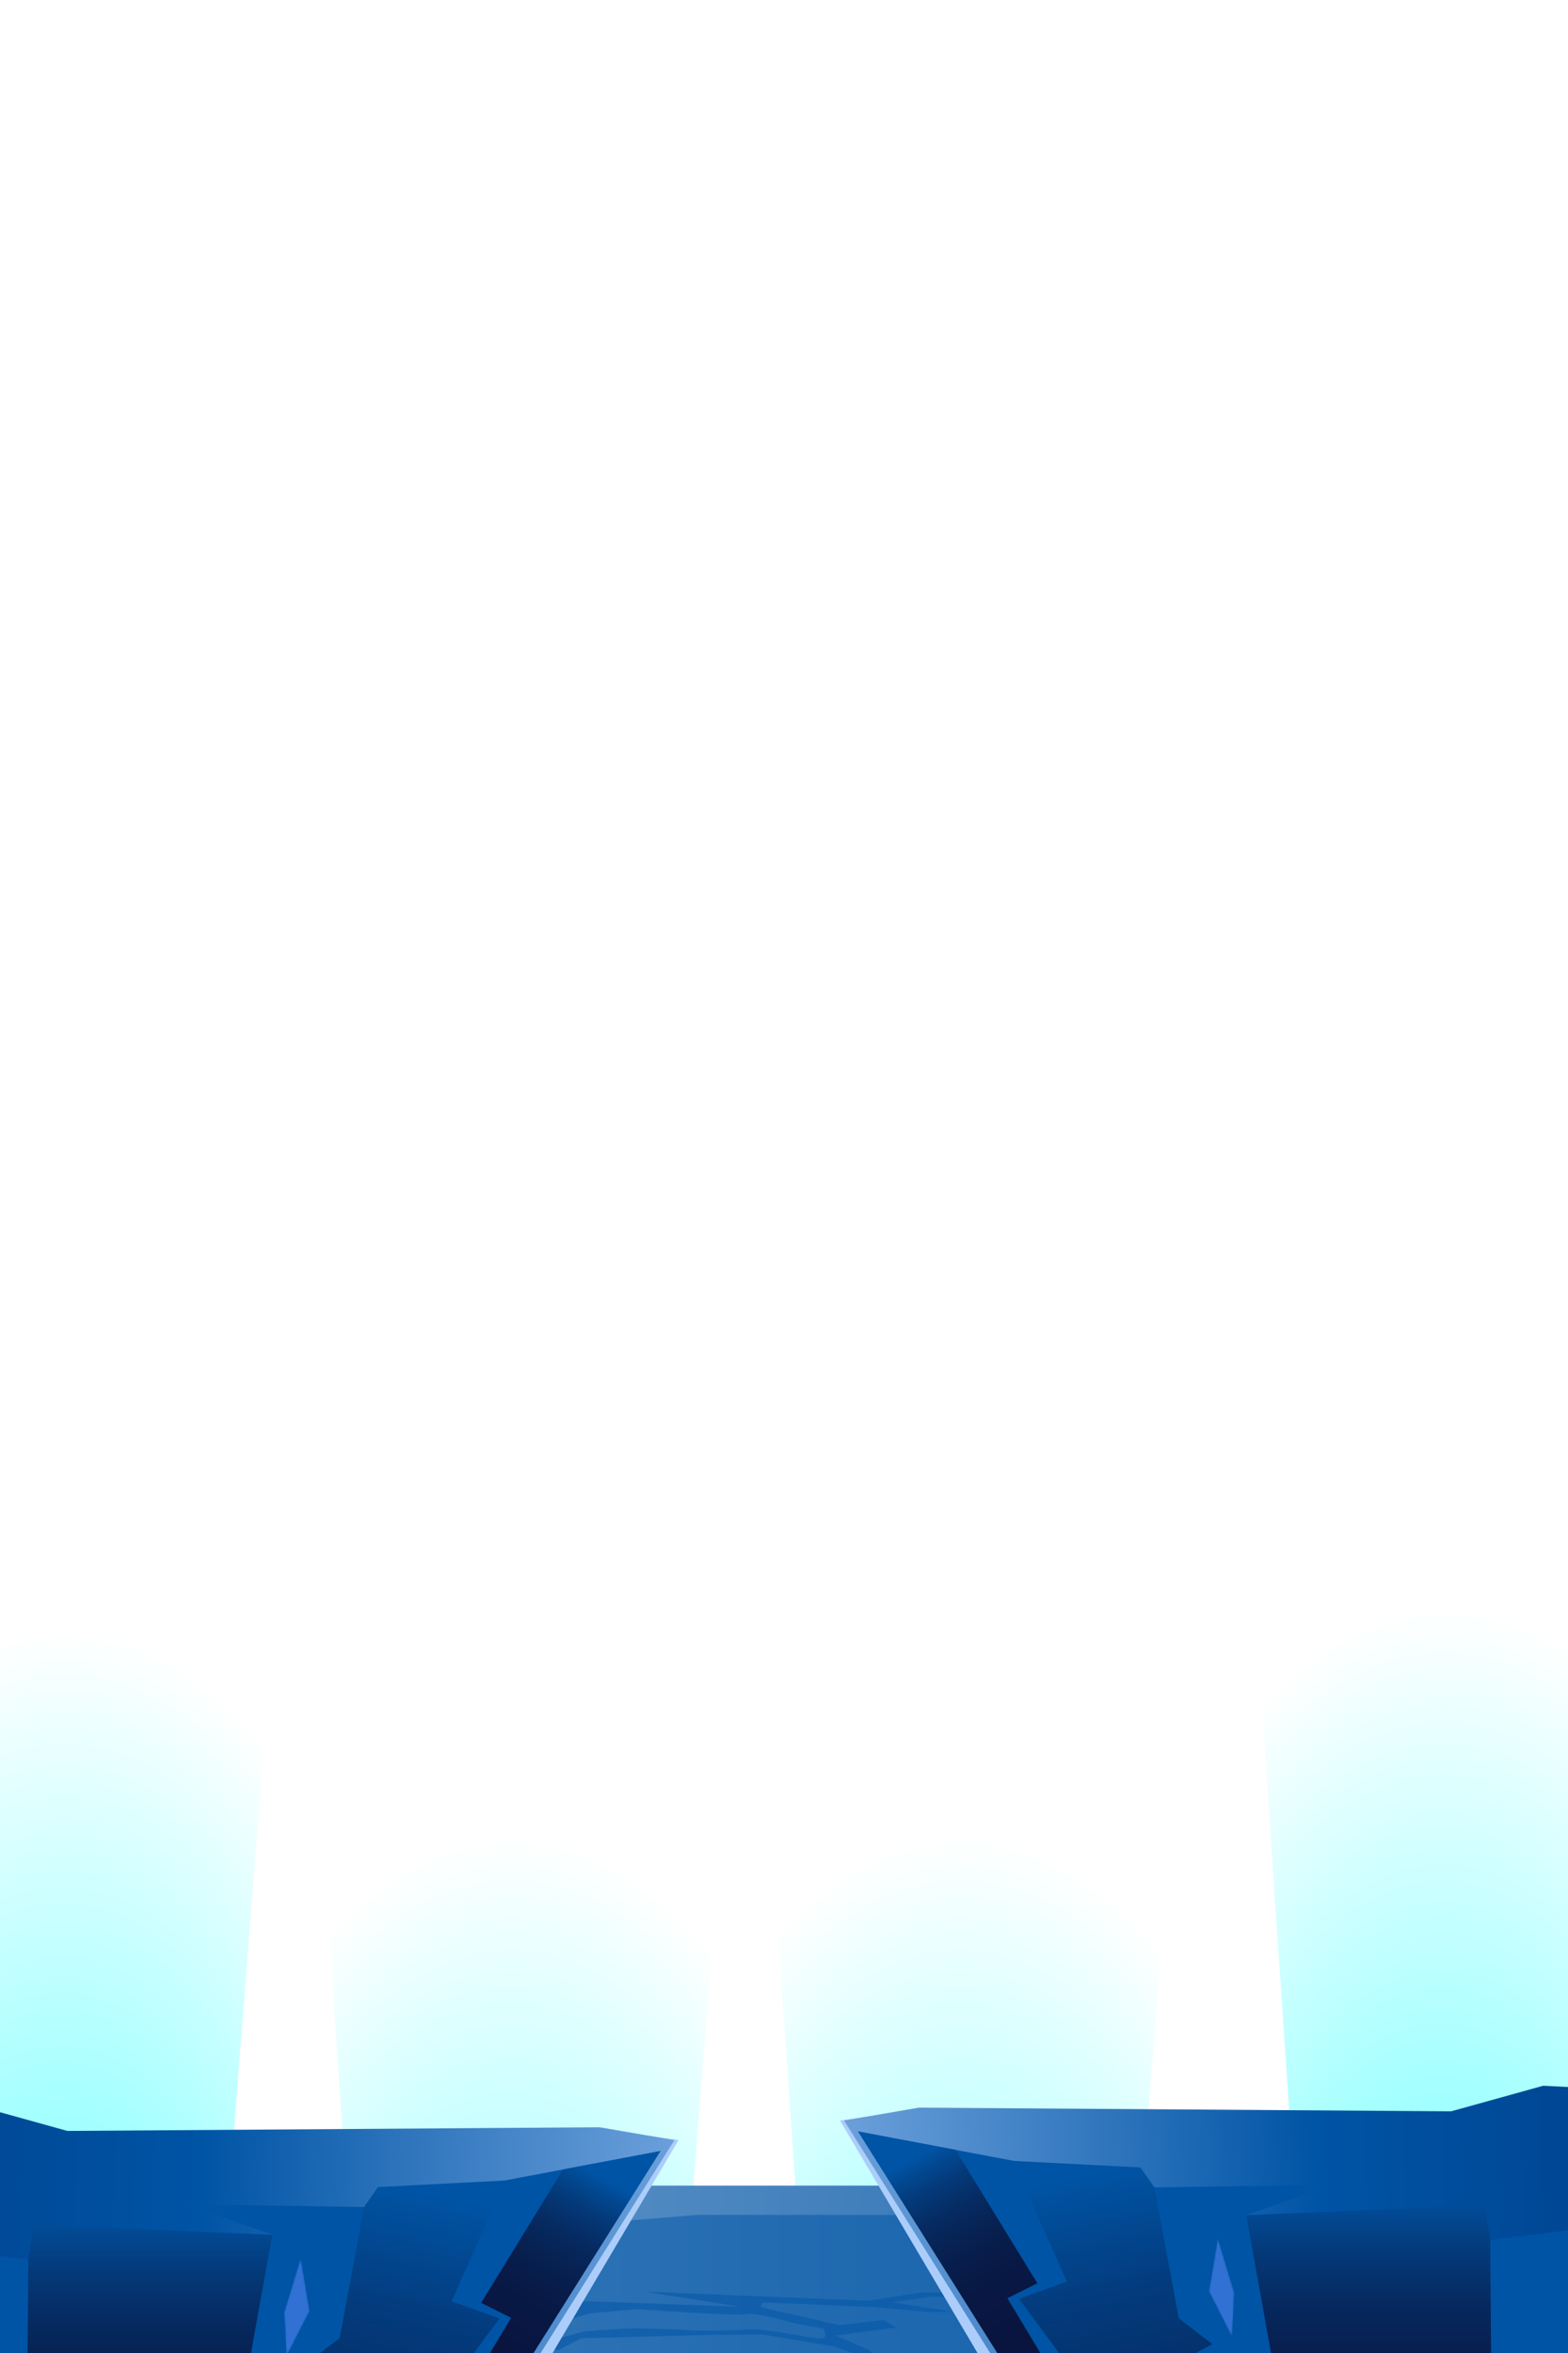 <svg width="960" height="1440" viewBox="0 0 960 1440" fill="none" xmlns="http://www.w3.org/2000/svg">
<g clip-path="url(#clip0_69_464)">
<g filter="url(#filter0_f_69_464)">
<path opacity="0.9" d="M658.559 387.379L656.591 388.051C656.514 388.083 656.455 388.142 656.438 388.232L656.05 390.256C656.033 390.346 656.065 390.422 656.125 390.48L657.705 391.833C657.765 391.891 657.856 391.908 657.933 391.876L659.901 391.204C659.978 391.172 660.037 391.114 660.054 391.024L660.442 388.999C660.459 388.909 660.427 388.833 660.367 388.775L658.787 387.422C658.723 387.387 658.632 387.369 658.559 387.379Z" fill="white"/>
<path opacity="0.9" d="M568.749 478.356L566.78 479.028C566.703 479.06 566.645 479.119 566.627 479.209L566.239 481.233C566.222 481.323 566.255 481.399 566.314 481.457L567.895 482.81C567.954 482.868 568.045 482.885 568.122 482.853L570.091 482.181C570.168 482.149 570.226 482.091 570.243 482.001L570.631 479.976C570.649 479.886 570.616 479.81 570.556 479.752L568.976 478.4C568.912 478.364 568.821 478.346 568.749 478.356Z" fill="white"/>
<path opacity="0.9" d="M936.08 480.409L934.883 480.818C934.837 480.837 934.801 480.873 934.791 480.928L934.555 482.158C934.544 482.213 934.564 482.259 934.6 482.294L935.561 483.116C935.597 483.152 935.652 483.162 935.699 483.143L936.895 482.734C936.942 482.715 936.978 482.679 936.988 482.625L937.224 481.394C937.234 481.34 937.215 481.293 937.178 481.258L936.218 480.436C936.179 480.414 936.124 480.404 936.08 480.409Z" fill="white"/>
<path opacity="0.9" d="M733.244 471.709L732.047 472.118C732.001 472.137 731.965 472.173 731.955 472.227L731.719 473.458C731.708 473.513 731.728 473.559 731.764 473.594L732.725 474.416C732.761 474.451 732.816 474.462 732.863 474.443L734.059 474.034C734.106 474.015 734.142 473.979 734.152 473.924L734.388 472.694C734.398 472.639 734.379 472.593 734.342 472.558L733.382 471.736C733.343 471.714 733.288 471.704 733.244 471.709Z" fill="white"/>
<path opacity="0.9" d="M774.619 843.677L775.349 845.625C775.383 845.701 775.443 845.757 775.534 845.772L777.569 846.101C777.659 846.115 777.734 846.08 777.791 846.019L779.096 844.4C779.153 844.338 779.167 844.247 779.133 844.171L778.404 842.223C778.37 842.147 778.309 842.09 778.219 842.076L776.184 841.747C776.093 841.733 776.018 841.767 775.962 841.829L774.656 843.448C774.623 843.513 774.608 843.604 774.619 843.677Z" fill="white"/>
<path opacity="0.9" d="M868.188 930.784L868.918 932.732C868.952 932.808 869.012 932.864 869.103 932.879L871.138 933.207C871.228 933.222 871.303 933.187 871.36 933.126L872.665 931.507C872.721 931.445 872.736 931.354 872.702 931.278L871.973 929.33C871.939 929.254 871.878 929.197 871.788 929.183L869.753 928.854C869.662 928.84 869.587 928.874 869.531 928.936L868.225 930.555C868.192 930.62 868.177 930.711 868.188 930.784Z" fill="white"/>
<path opacity="0.9" d="M859.481 563.55L859.924 564.734C859.945 564.78 859.982 564.815 860.036 564.824L861.273 565.023C861.328 565.032 861.374 565.011 861.408 564.974L862.202 563.99C862.236 563.952 862.245 563.897 862.224 563.851L861.781 562.667C861.76 562.621 861.723 562.586 861.668 562.577L860.432 562.378C860.377 562.369 860.331 562.39 860.297 562.427L859.503 563.411C859.483 563.451 859.474 563.506 859.481 563.55Z" fill="white"/>
<path opacity="0.9" d="M856.726 766.554L857.169 767.738C857.19 767.784 857.227 767.818 857.282 767.827L858.518 768.027C858.573 768.036 858.619 768.015 858.653 767.977L859.447 766.993C859.481 766.956 859.49 766.9 859.469 766.854L859.026 765.67C859.005 765.624 858.968 765.59 858.913 765.581L857.677 765.381C857.622 765.372 857.576 765.394 857.542 765.431L856.748 766.415C856.728 766.454 856.719 766.51 856.726 766.554Z" fill="white"/>
<path opacity="0.9" d="M815.546 1387.5L816.276 1389.45C816.31 1389.52 816.37 1389.58 816.461 1389.6L818.496 1389.92C818.586 1389.94 818.661 1389.9 818.718 1389.84L820.023 1388.22C820.079 1388.16 820.094 1388.07 820.06 1388L819.331 1386.05C819.296 1385.97 819.236 1385.91 819.146 1385.9L817.111 1385.57C817.02 1385.56 816.945 1385.59 816.889 1385.65L815.583 1387.27C815.549 1387.34 815.535 1387.43 815.546 1387.5Z" fill="white"/>
<path opacity="0.9" d="M900.408 1107.37L900.851 1108.56C900.872 1108.6 900.908 1108.64 900.963 1108.65L902.2 1108.85C902.255 1108.86 902.301 1108.84 902.335 1108.8L903.128 1107.81C903.163 1107.78 903.172 1107.72 903.151 1107.67L902.707 1106.49C902.687 1106.44 902.65 1106.41 902.595 1106.4L901.358 1106.2C901.303 1106.19 901.258 1106.21 901.223 1106.25L900.43 1107.24C900.409 1107.27 900.4 1107.33 900.408 1107.37Z" fill="white"/>
<path opacity="0.9" d="M897.653 1310.38L898.096 1311.56C898.117 1311.61 898.153 1311.64 898.208 1311.65L899.445 1311.85C899.5 1311.86 899.546 1311.84 899.58 1311.8L900.373 1310.82C900.408 1310.78 900.417 1310.72 900.396 1310.68L899.953 1309.49C899.932 1309.45 899.895 1309.41 899.84 1309.41L898.603 1309.21C898.548 1309.2 898.503 1309.22 898.469 1309.26L897.675 1310.24C897.655 1310.28 897.646 1310.33 897.653 1310.38Z" fill="white"/>
</g>
<path opacity="0.9" d="M658.559 387.379L656.591 388.051C656.514 388.083 656.455 388.142 656.438 388.232L656.05 390.256C656.033 390.346 656.065 390.422 656.125 390.48L657.705 391.833C657.765 391.891 657.856 391.908 657.933 391.876L659.901 391.204C659.978 391.172 660.037 391.114 660.054 391.024L660.442 388.999C660.459 388.909 660.427 388.833 660.367 388.775L658.787 387.422C658.723 387.387 658.632 387.369 658.559 387.379Z" fill="white"/>
<path opacity="0.9" d="M568.749 478.356L566.78 479.028C566.703 479.06 566.645 479.119 566.627 479.209L566.239 481.233C566.222 481.323 566.255 481.399 566.314 481.457L567.895 482.81C567.954 482.868 568.045 482.885 568.122 482.853L570.091 482.181C570.168 482.149 570.226 482.091 570.243 482.001L570.631 479.976C570.649 479.886 570.616 479.81 570.556 479.752L568.976 478.4C568.912 478.364 568.821 478.346 568.749 478.356Z" fill="white"/>
<path opacity="0.9" d="M936.08 480.409L934.883 480.818C934.837 480.837 934.801 480.873 934.791 480.928L934.555 482.158C934.544 482.213 934.564 482.259 934.6 482.294L935.561 483.116C935.597 483.152 935.652 483.162 935.699 483.143L936.895 482.734C936.942 482.715 936.978 482.679 936.988 482.625L937.224 481.394C937.234 481.34 937.215 481.293 937.178 481.258L936.218 480.436C936.179 480.414 936.124 480.404 936.08 480.409Z" fill="white"/>
<path opacity="0.9" d="M733.244 471.709L732.047 472.118C732.001 472.137 731.965 472.173 731.955 472.227L731.719 473.458C731.708 473.513 731.728 473.559 731.764 473.594L732.725 474.416C732.761 474.451 732.816 474.462 732.863 474.443L734.059 474.034C734.106 474.015 734.142 473.979 734.152 473.924L734.388 472.694C734.398 472.639 734.379 472.593 734.342 472.558L733.382 471.736C733.343 471.714 733.288 471.704 733.244 471.709Z" fill="white"/>
<path opacity="0.9" d="M774.619 843.677L775.349 845.625C775.383 845.701 775.443 845.757 775.534 845.772L777.569 846.101C777.659 846.115 777.734 846.08 777.791 846.019L779.096 844.4C779.153 844.338 779.167 844.247 779.133 844.171L778.404 842.223C778.37 842.147 778.309 842.09 778.219 842.076L776.184 841.747C776.093 841.733 776.018 841.767 775.962 841.829L774.656 843.448C774.623 843.513 774.608 843.604 774.619 843.677Z" fill="white"/>
<path opacity="0.9" d="M868.188 930.784L868.918 932.732C868.952 932.808 869.012 932.864 869.103 932.879L871.138 933.207C871.228 933.222 871.303 933.187 871.36 933.126L872.665 931.507C872.721 931.445 872.736 931.354 872.702 931.278L871.973 929.33C871.939 929.254 871.878 929.197 871.788 929.183L869.753 928.854C869.662 928.84 869.587 928.874 869.531 928.936L868.225 930.555C868.192 930.62 868.177 930.711 868.188 930.784Z" fill="white"/>
<path opacity="0.9" d="M859.481 563.55L859.924 564.734C859.945 564.78 859.982 564.815 860.036 564.824L861.273 565.023C861.328 565.032 861.374 565.011 861.408 564.974L862.202 563.99C862.236 563.952 862.245 563.897 862.224 563.851L861.781 562.667C861.76 562.621 861.723 562.586 861.668 562.577L860.432 562.378C860.377 562.369 860.331 562.39 860.297 562.427L859.503 563.411C859.483 563.451 859.474 563.506 859.481 563.55Z" fill="white"/>
<path opacity="0.9" d="M856.726 766.554L857.169 767.738C857.19 767.784 857.227 767.818 857.282 767.827L858.518 768.027C858.573 768.036 858.619 768.015 858.653 767.977L859.447 766.993C859.481 766.956 859.49 766.9 859.469 766.854L859.026 765.67C859.005 765.624 858.968 765.59 858.913 765.581L857.677 765.381C857.622 765.372 857.576 765.394 857.542 765.431L856.748 766.415C856.728 766.454 856.719 766.51 856.726 766.554Z" fill="white"/>
<path opacity="0.9" d="M815.546 1387.5L816.276 1389.45C816.31 1389.52 816.37 1389.58 816.461 1389.6L818.496 1389.92C818.586 1389.94 818.661 1389.9 818.718 1389.84L820.023 1388.22C820.079 1388.16 820.094 1388.07 820.06 1388L819.331 1386.05C819.296 1385.97 819.236 1385.91 819.146 1385.9L817.111 1385.57C817.02 1385.56 816.945 1385.59 816.889 1385.65L815.583 1387.27C815.549 1387.34 815.535 1387.43 815.546 1387.5Z" fill="white"/>
<path opacity="0.9" d="M900.408 1107.37L900.851 1108.56C900.872 1108.6 900.908 1108.64 900.963 1108.65L902.2 1108.85C902.255 1108.86 902.301 1108.84 902.335 1108.8L903.128 1107.81C903.163 1107.78 903.172 1107.72 903.151 1107.67L902.707 1106.49C902.687 1106.44 902.65 1106.41 902.595 1106.4L901.358 1106.2C901.303 1106.19 901.258 1106.21 901.223 1106.25L900.43 1107.24C900.409 1107.27 900.4 1107.33 900.408 1107.37Z" fill="white"/>
<path opacity="0.9" d="M897.653 1310.38L898.096 1311.56C898.117 1311.61 898.153 1311.64 898.208 1311.65L899.445 1311.85C899.5 1311.86 899.546 1311.84 899.58 1311.8L900.373 1310.82C900.408 1310.78 900.417 1310.72 900.396 1310.68L899.953 1309.49C899.932 1309.45 899.895 1309.41 899.84 1309.41L898.603 1309.21C898.548 1309.2 898.503 1309.22 898.469 1309.26L897.675 1310.24C897.655 1310.28 897.646 1310.33 897.653 1310.38Z" fill="white"/>
<g filter="url(#filter1_f_69_464)">
<path opacity="0.9" d="M314.808 31.379L316.777 32.051C316.853 32.083 316.912 32.142 316.929 32.231L317.317 34.256C317.335 34.346 317.302 34.422 317.242 34.48L315.662 35.833C315.602 35.891 315.511 35.908 315.434 35.876L313.466 35.204C313.389 35.172 313.331 35.114 313.313 35.024L312.925 32.999C312.908 32.909 312.941 32.833 313 32.775L314.581 31.422C314.645 31.387 314.736 31.369 314.808 31.379Z" fill="white"/>
<path opacity="0.9" d="M404.619 122.356L406.587 123.028C406.664 123.06 406.722 123.119 406.74 123.209L407.128 125.233C407.145 125.323 407.113 125.399 407.053 125.457L405.472 126.81C405.413 126.868 405.322 126.885 405.245 126.853L403.276 126.181C403.2 126.149 403.141 126.091 403.124 126.001L402.736 123.976C402.719 123.886 402.751 123.81 402.811 123.752L404.391 122.4C404.455 122.364 404.546 122.346 404.619 122.356Z" fill="white"/>
<path opacity="0.9" d="M37.288 124.409L38.484 124.818C38.531 124.837 38.566 124.873 38.577 124.928L38.812 126.158C38.823 126.213 38.803 126.259 38.767 126.294L37.806 127.116C37.77 127.152 37.715 127.162 37.668 127.143L36.472 126.734C36.425 126.715 36.39 126.679 36.379 126.625L36.143 125.394C36.133 125.34 36.153 125.293 36.189 125.258L37.149 124.436C37.188 124.414 37.243 124.404 37.288 124.409Z" fill="white"/>
<path opacity="0.9" d="M240.124 115.709L241.32 116.118C241.367 116.137 241.402 116.173 241.413 116.227L241.648 117.458C241.659 117.513 241.639 117.559 241.603 117.594L240.642 118.416C240.606 118.451 240.551 118.462 240.504 118.443L239.308 118.034C239.261 118.015 239.226 117.979 239.215 117.924L238.979 116.694C238.969 116.639 238.989 116.593 239.025 116.558L239.985 115.736C240.024 115.714 240.079 115.704 240.124 115.709Z" fill="white"/>
<path opacity="0.9" d="M198.748 487.677L198.018 489.625C197.984 489.701 197.924 489.757 197.833 489.772L195.798 490.101C195.708 490.115 195.633 490.08 195.576 490.019L194.271 488.4C194.215 488.338 194.2 488.247 194.234 488.171L194.963 486.223C194.997 486.147 195.058 486.09 195.148 486.076L197.183 485.747C197.274 485.733 197.349 485.767 197.405 485.829L198.711 487.448C198.745 487.513 198.759 487.604 198.748 487.677Z" fill="white"/>
<path opacity="0.9" d="M105.179 574.784L104.449 576.732C104.415 576.808 104.355 576.864 104.264 576.879L102.23 577.207C102.139 577.222 102.064 577.187 102.008 577.126L100.702 575.507C100.646 575.445 100.631 575.354 100.665 575.278L101.394 573.33C101.429 573.254 101.489 573.197 101.58 573.183L103.614 572.854C103.705 572.84 103.78 572.874 103.836 572.936L105.142 574.555C105.176 574.62 105.19 574.711 105.179 574.784Z" fill="white"/>
<path opacity="0.9" d="M113.886 207.55L113.443 208.734C113.422 208.78 113.386 208.815 113.331 208.824L112.094 209.023C112.039 209.032 111.993 209.011 111.959 208.974L111.166 207.99C111.131 207.952 111.122 207.897 111.143 207.851L111.586 206.667C111.607 206.621 111.644 206.586 111.699 206.577L112.936 206.378C112.991 206.369 113.036 206.39 113.071 206.427L113.864 207.411C113.884 207.451 113.893 207.506 113.886 207.55Z" fill="white"/>
<path opacity="0.9" d="M116.641 410.554L116.198 411.738C116.177 411.784 116.141 411.818 116.086 411.827L114.849 412.027C114.794 412.036 114.748 412.015 114.714 411.977L113.92 410.993C113.886 410.956 113.877 410.9 113.898 410.854L114.341 409.67C114.362 409.624 114.399 409.59 114.454 409.581L115.691 409.381C115.746 409.372 115.791 409.394 115.825 409.431L116.619 410.415C116.639 410.454 116.648 410.51 116.641 410.554Z" fill="white"/>
<path opacity="0.9" d="M157.821 1031.5L157.092 1033.45C157.057 1033.52 156.997 1033.58 156.907 1033.6L154.872 1033.92C154.781 1033.94 154.706 1033.9 154.65 1033.84L153.344 1032.22C153.288 1032.16 153.273 1032.07 153.307 1032L154.037 1030.05C154.071 1029.97 154.131 1029.91 154.222 1029.9L156.257 1029.57C156.347 1029.56 156.422 1029.59 156.479 1029.65L157.784 1031.27C157.818 1031.34 157.833 1031.43 157.821 1031.5Z" fill="white"/>
<path opacity="0.9" d="M64.252 1118.61L63.523 1120.56C63.489 1120.63 63.428 1120.69 63.338 1120.7L61.303 1121.03C61.212 1121.05 61.137 1121.01 61.081 1120.95L59.775 1119.33C59.719 1119.27 59.704 1119.18 59.738 1119.1L60.468 1117.15C60.502 1117.08 60.562 1117.02 60.653 1117.01L62.688 1116.68C62.778 1116.66 62.853 1116.7 62.91 1116.76L64.215 1118.38C64.249 1118.44 64.264 1118.54 64.252 1118.61Z" fill="white"/>
<path opacity="0.9" d="M72.96 751.374L72.516 752.558C72.496 752.604 72.459 752.639 72.404 752.648L71.167 752.848C71.112 752.856 71.067 752.835 71.032 752.798L70.239 751.814C70.205 751.777 70.196 751.721 70.216 751.675L70.66 750.491C70.68 750.445 70.717 750.41 70.772 750.402L72.009 750.202C72.064 750.193 72.11 750.214 72.144 750.251L72.937 751.235C72.958 751.275 72.967 751.331 72.96 751.374Z" fill="white"/>
<path opacity="0.9" d="M75.715 954.378L75.271 955.562C75.251 955.608 75.214 955.643 75.159 955.652L73.922 955.851C73.867 955.86 73.821 955.839 73.787 955.802L72.994 954.818C72.96 954.781 72.951 954.725 72.971 954.679L73.415 953.495C73.435 953.449 73.472 953.414 73.527 953.405L74.764 953.206C74.819 953.197 74.865 953.218 74.899 953.255L75.692 954.239C75.713 954.279 75.722 954.334 75.715 954.378Z" fill="white"/>
</g>
<path opacity="0.9" d="M314.808 31.379L316.777 32.051C316.853 32.083 316.912 32.142 316.929 32.231L317.317 34.256C317.335 34.346 317.302 34.422 317.242 34.48L315.662 35.833C315.602 35.891 315.511 35.908 315.434 35.876L313.466 35.204C313.389 35.172 313.331 35.114 313.313 35.024L312.925 32.999C312.908 32.909 312.941 32.833 313 32.775L314.581 31.422C314.645 31.387 314.736 31.369 314.808 31.379Z" fill="white"/>
<path opacity="0.9" d="M404.619 122.356L406.587 123.028C406.664 123.06 406.722 123.119 406.74 123.209L407.128 125.233C407.145 125.323 407.113 125.399 407.053 125.457L405.472 126.81C405.413 126.868 405.322 126.885 405.245 126.853L403.276 126.181C403.2 126.149 403.141 126.091 403.124 126.001L402.736 123.976C402.719 123.886 402.751 123.81 402.811 123.752L404.391 122.4C404.455 122.364 404.546 122.346 404.619 122.356Z" fill="white"/>
<path opacity="0.9" d="M37.288 124.409L38.484 124.818C38.531 124.837 38.566 124.873 38.577 124.928L38.812 126.158C38.823 126.213 38.803 126.259 38.767 126.294L37.806 127.116C37.77 127.152 37.715 127.162 37.668 127.143L36.472 126.734C36.425 126.715 36.39 126.679 36.379 126.625L36.143 125.394C36.133 125.34 36.153 125.293 36.189 125.258L37.149 124.436C37.188 124.414 37.243 124.404 37.288 124.409Z" fill="white"/>
<path opacity="0.9" d="M240.124 115.709L241.32 116.118C241.367 116.137 241.402 116.173 241.413 116.227L241.648 117.458C241.659 117.513 241.639 117.559 241.603 117.594L240.642 118.416C240.606 118.451 240.551 118.462 240.504 118.443L239.308 118.034C239.261 118.015 239.226 117.979 239.215 117.924L238.979 116.694C238.969 116.639 238.989 116.593 239.025 116.558L239.985 115.736C240.024 115.714 240.079 115.704 240.124 115.709Z" fill="white"/>
<path opacity="0.9" d="M198.748 487.677L198.018 489.625C197.984 489.701 197.924 489.757 197.833 489.772L195.798 490.101C195.708 490.115 195.633 490.08 195.576 490.019L194.271 488.4C194.215 488.338 194.2 488.247 194.234 488.171L194.963 486.223C194.997 486.147 195.058 486.09 195.148 486.076L197.183 485.747C197.274 485.733 197.349 485.767 197.405 485.829L198.711 487.448C198.745 487.513 198.759 487.604 198.748 487.677Z" fill="white"/>
<path opacity="0.9" d="M105.179 574.784L104.449 576.732C104.415 576.808 104.355 576.864 104.264 576.879L102.23 577.207C102.139 577.222 102.064 577.187 102.008 577.126L100.702 575.507C100.646 575.445 100.631 575.354 100.665 575.278L101.394 573.33C101.429 573.254 101.489 573.197 101.58 573.183L103.614 572.854C103.705 572.84 103.78 572.874 103.836 572.936L105.142 574.555C105.176 574.62 105.19 574.711 105.179 574.784Z" fill="white"/>
<path opacity="0.9" d="M113.886 207.55L113.443 208.734C113.422 208.78 113.386 208.815 113.331 208.824L112.094 209.023C112.039 209.032 111.993 209.011 111.959 208.974L111.166 207.99C111.131 207.952 111.122 207.897 111.143 207.851L111.586 206.667C111.607 206.621 111.644 206.586 111.699 206.577L112.936 206.378C112.991 206.369 113.036 206.39 113.071 206.427L113.864 207.411C113.884 207.451 113.893 207.506 113.886 207.55Z" fill="white"/>
<path opacity="0.9" d="M116.641 410.554L116.198 411.738C116.177 411.784 116.141 411.818 116.086 411.827L114.849 412.027C114.794 412.036 114.748 412.015 114.714 411.977L113.92 410.993C113.886 410.956 113.877 410.9 113.898 410.854L114.341 409.67C114.362 409.624 114.399 409.59 114.454 409.581L115.691 409.381C115.746 409.372 115.791 409.394 115.825 409.431L116.619 410.415C116.639 410.454 116.648 410.51 116.641 410.554Z" fill="white"/>
<path opacity="0.9" d="M157.821 1031.5L157.092 1033.45C157.057 1033.52 156.997 1033.58 156.907 1033.6L154.872 1033.92C154.781 1033.94 154.706 1033.9 154.65 1033.84L153.344 1032.22C153.288 1032.16 153.273 1032.07 153.307 1032L154.037 1030.05C154.071 1029.97 154.131 1029.91 154.222 1029.9L156.257 1029.57C156.347 1029.56 156.422 1029.59 156.479 1029.65L157.784 1031.27C157.818 1031.34 157.833 1031.43 157.821 1031.5Z" fill="white"/>
<path opacity="0.9" d="M64.252 1118.61L63.523 1120.56C63.489 1120.63 63.428 1120.69 63.338 1120.7L61.303 1121.03C61.212 1121.05 61.137 1121.01 61.081 1120.95L59.775 1119.33C59.719 1119.27 59.704 1119.18 59.738 1119.1L60.468 1117.15C60.502 1117.08 60.562 1117.02 60.653 1117.01L62.688 1116.68C62.778 1116.66 62.853 1116.7 62.91 1116.76L64.215 1118.38C64.249 1118.44 64.264 1118.54 64.252 1118.61Z" fill="white"/>
<path opacity="0.9" d="M72.96 751.374L72.516 752.558C72.496 752.604 72.459 752.639 72.404 752.648L71.167 752.848C71.112 752.856 71.067 752.835 71.032 752.798L70.239 751.814C70.205 751.777 70.196 751.721 70.216 751.675L70.66 750.491C70.68 750.445 70.717 750.41 70.772 750.402L72.009 750.202C72.064 750.193 72.11 750.214 72.144 750.251L72.937 751.235C72.958 751.275 72.967 751.331 72.96 751.374Z" fill="white"/>
<path opacity="0.9" d="M75.715 954.378L75.271 955.562C75.251 955.608 75.214 955.643 75.159 955.652L73.922 955.851C73.867 955.86 73.821 955.839 73.787 955.802L72.994 954.818C72.96 954.781 72.951 954.725 72.971 954.679L73.415 953.495C73.435 953.449 73.472 953.414 73.527 953.405L74.764 953.206C74.819 953.197 74.865 953.218 74.899 953.255L75.692 954.239C75.713 954.279 75.722 954.334 75.715 954.378Z" fill="white"/>
<g filter="url(#filter2_f_69_464)">
<path d="M111 990H-20L-1.025 1519L88.999 1519L111 990Z" fill="url(#paint0_radial_69_464)" fill-opacity="0.6"/>
</g>
<g filter="url(#filter3_f_69_464)">
<path d="M169 975H-78L-42.222 1504L127.518 1504L169 975Z" fill="url(#paint1_radial_69_464)" fill-opacity="0.8"/>
</g>
<g filter="url(#filter4_f_69_464)">
<path d="M956 1050H825L843.975 1579L933.999 1579L956 1050Z" fill="url(#paint2_radial_69_464)" fill-opacity="0.6"/>
</g>
<g filter="url(#filter5_f_69_464)">
<path d="M1014 962H767L802.778 1491L972.518 1491L1014 962Z" fill="url(#paint3_radial_69_464)" fill-opacity="0.8"/>
</g>
<g filter="url(#filter6_f_69_464)">
<path d="M385 1190H254L272.975 1719L362.999 1719L385 1190Z" fill="url(#paint4_radial_69_464)" fill-opacity="0.6"/>
</g>
<g filter="url(#filter7_f_69_464)">
<path d="M443 1102H196L231.778 1631L401.518 1631L443 1102Z" fill="url(#paint5_radial_69_464)" fill-opacity="0.8"/>
</g>
<g filter="url(#filter8_f_69_464)">
<path d="M660 1190H529L547.975 1719L637.999 1719L660 1190Z" fill="url(#paint6_radial_69_464)" fill-opacity="0.6"/>
</g>
<g filter="url(#filter9_f_69_464)">
<path d="M718 1102H471L506.778 1631L676.518 1631L718 1102Z" fill="url(#paint7_radial_69_464)" fill-opacity="0.8"/>
</g>
<path d="M1111.19 1307L791.971 1343.12L637.41 1337.58L281.278 1337.58L214.219 1343.12L159.201 1337.58L68.864 1337.58C68.864 1337.58 -125.368 1322.49 -127.946 1325.07C-130.524 1327.63 -189 1315.93 -189 1315.93L-184.708 1480L1117 1466.23L1111.19 1307Z" fill="url(#paint8_linear_69_464)"/>
<path opacity="0.31" d="M-21.415 1370.77L289.738 1370L322.289 1372.64L459.211 1370.83L401.745 1374.89C401.745 1374.89 533.074 1373.53 534.786 1373.38C536.499 1373.23 567.429 1374.14 569.156 1373.8C570.884 1373.45 608.725 1370.59 610.437 1371.01C612.15 1371.43 753.071 1370.51 753.071 1370.51C753.071 1370.51 846.999 1371.94 849.287 1371.67C851.576 1371.4 1005 1377.4 1005 1377.4L852.758 1373.15C852.758 1373.15 752.799 1372.15 749.192 1372.1C745.6 1372.06 601.799 1374.59 601.799 1374.59L573.93 1375.87C573.93 1375.87 542.212 1375.17 538.211 1375.44C534.195 1375.72 499.809 1377.04 499.809 1377.04L518.677 1379.94C518.677 1379.94 525.542 1380.84 528.406 1381.07C531.27 1381.29 543.288 1381.44 550.744 1381.34C558.2 1381.23 558.2 1380.18 569.081 1380.54C579.962 1380.9 601.739 1380.69 617.196 1381.13C632.654 1381.55 579.386 1381.2 577.082 1381.8C574.779 1382.4 551.865 1383.44 551.865 1383.44L529.527 1383.17C529.527 1383.17 494.596 1377.37 491.762 1377.34C488.928 1377.31 464.318 1375.86 462.59 1376.02C460.862 1376.19 401.851 1377.7 397.85 1377.13C393.849 1376.55 379.301 1378.11 372.799 1379.01C366.298 1379.91 350.25 1381.02 350.25 1381.02C350.25 1381.02 346.628 1384.13 352.72 1384.01C358.812 1383.89 386.333 1381.22 394.349 1381.56C402.366 1381.91 427.568 1382.3 432.72 1382.03C437.873 1381.76 465.954 1381.7 468.818 1381.74C471.683 1381.77 496.869 1382.81 496.869 1382.81L524.314 1386.77C524.314 1386.77 546.682 1385.08 554.684 1385.53C562.701 1385.98 609.104 1385.69 609.104 1385.69L614.256 1386.23C614.256 1386.23 592.434 1386.56 591.903 1386.83C591.373 1387.09 549.516 1387.36 547.804 1387.04C546.091 1386.73 527.163 1388.51 527.163 1388.51L512.266 1388.33L498.567 1384.83L423.673 1383.45L388.045 1383.02L343.9 1386.31L324.957 1389.49L312.272 1396.74L297.406 1400L322.699 1387.18L342.794 1383.06L305.589 1380.5L313.364 1378.3L340.551 1379.98L388.727 1374.95L387.605 1373.59L320.001 1374.52L286.191 1375.81L271.295 1375.63L308.12 1373.02L283.949 1371.2L-70 1373.75L-21.415 1370.77Z" fill="#0054A5"/>
<path d="M1256.18 1325L937.064 1361.03L782.555 1355.5L426.541 1355.5L359.504 1361.03L304.504 1355.5L214.197 1355.5C214.197 1355.5 20.029 1340.45 17.452 1343.02C14.875 1345.58 -281 1361.35 -281 1361.35L-281 1602L1247 1602L1256.18 1325Z" fill="url(#paint9_linear_69_464)"/>
<path opacity="0.58" d="M875.937 1408.5L564.589 1402.92L532.053 1408L395.027 1402.45L452.579 1411.62C452.579 1411.62 321.162 1407.1 319.434 1406.77C317.706 1406.42 286.777 1407.93 285.049 1407.19C283.32 1406.45 245.417 1400.03 243.704 1400.88C241.991 1401.73 100.978 1398 100.978 1398C100.978 1398 7.024 1399.74 4.72 1399.17C2.415 1398.59 -151 1409.07 -151 1409.07L1.293 1402.23C1.293 1402.23 101.311 1401.41 104.904 1401.38C108.497 1401.33 252.422 1408.43 252.422 1408.43L280.318 1411.43C280.318 1411.43 312.035 1410.37 316.053 1410.99C320.071 1411.63 354.502 1414.83 354.502 1414.83L335.656 1420.6C335.656 1420.6 328.804 1422.38 325.938 1422.81C323.073 1423.25 311.05 1423.38 303.591 1423.08C296.131 1422.76 296.116 1420.58 285.23 1421.2C274.345 1421.82 252.558 1421.11 237.094 1421.79C221.63 1422.47 274.921 1422.43 277.241 1423.7C279.545 1424.97 302.499 1427.41 302.499 1427.41L324.846 1427.14C324.846 1427.14 359.732 1415.57 362.552 1415.54C365.387 1415.51 389.994 1412.8 391.722 1413.17C393.451 1413.55 452.518 1417.46 456.521 1416.31C460.523 1415.16 475.093 1418.57 481.597 1420.52C488.101 1422.46 504.187 1424.97 504.187 1424.97C504.187 1424.97 507.841 1431.45 501.761 1431.14C495.667 1430.8 468.089 1424.91 460.068 1425.52C452.048 1426.12 426.85 1426.62 421.68 1425.99C416.51 1425.35 388.432 1424.88 385.567 1424.93C382.701 1424.96 357.503 1426.77 357.503 1426.77L330.092 1434.63C330.092 1434.63 307.699 1430.83 299.679 1431.67C291.659 1432.5 245.235 1431.32 245.235 1431.32L240.096 1432.38C240.096 1432.38 261.928 1433.36 262.474 1433.91C263.02 1434.45 304.894 1435.53 306.608 1434.91C308.321 1434.29 327.272 1438.24 327.272 1438.24L342.176 1438.06L355.836 1430.97L430.762 1429.06L466.406 1428.62L510.615 1436.01L529.612 1442.86L542.408 1458.06L557.327 1465L531.856 1438.07L511.692 1429.29L548.882 1424.44L541.089 1419.81L513.921 1422.96L465.648 1411.89L466.754 1409.06L534.403 1411.86L568.258 1414.96L583.161 1414.78L546.29 1408.9L570.441 1405.45L879 1414.02L875.937 1408.5Z" fill="#0557A7"/>
<path d="M159 1383.77L81.488 1376L75.465 1379.88L-104 1379.88L88.361 1383.77L92.67 1383.77L127.079 1390L159 1383.77Z" fill="url(#paint10_linear_69_464)"/>
<path opacity="0.46" d="M926 1394L1084.06 1382.17L1097.31 1376.19L1309 1368.2L1093.78 1367L1045.57 1380.12L926 1394Z" fill="url(#paint11_linear_69_464)"/>
<path d="M1408.74 1288.89L1407.5 1288.89L976.212 1290.5L942.734 1287.87L885.962 1302.02L626.195 1293.29L560.189 1291.08L514.267 1297.72L630.645 1494.35L633.507 1494.58L666.636 1514.76L656.22 1496.36L692.595 1499.22L731.874 1529.64L728.832 1502.06L781.491 1506.2L783.004 1519.02L896.419 1530.28L896.7 1515.26L1044.98 1526.9L1045.05 1541.95L1096.68 1541.22L1099.07 1531.15L1117.76 1532.61L1117.78 1534.22L1134.47 1533.93L1167.04 1536.49L1165.01 1541.21L1321.25 1553.47L1320.42 1548.52L1327.9 1549.12L1328.54 1554.05L1329.27 1549.22L1352.7 1551.07L1389.65 1378.13L1405.73 1302.91C1407.16 1300.46 1408.01 1297.91 1408.22 1295.3C1408.32 1294.15 1408.25 1292.98 1408.09 1291.83L1408.74 1288.89Z" fill="#ACCDFA"/>
<path d="M1410.69 1265L1409.46 1265.03L978.366 1278.17L944.83 1276.44L888.456 1292.1L628.548 1290.31L562.506 1289.86L516.779 1297.73L638.37 1491.18L641.238 1491.34L674.894 1510.62L663.99 1492.51L700.428 1494.39L740.506 1523.76L736.728 1496.27L789.479 1499L791.334 1511.77L905.009 1520L904.889 1504.97L1053.42 1512.65L1053.9 1527.69L1105.49 1525.58L1107.62 1515.45L1126.33 1516.41L1126.4 1518.02L1143.07 1517.28L1175.7 1518.97L1173.79 1523.74L1330.31 1531.83L1329.35 1526.9L1336.84 1527.29L1337.61 1532.21L1338.21 1527.36L1361.68 1528.58L1394 1354.72L1408.07 1279.1C1409.42 1276.61 1410.21 1274.03 1410.35 1271.42C1410.42 1270.27 1410.31 1269.1 1410.13 1267.95L1410.69 1265Z" fill="url(#paint12_linear_69_464)"/>
<path d="M1312.32 1403.09L1058.23 1398.74L1129.61 1373.18L1060.48 1355.23L1007.5 1359.08L912.34 1370.74L762.947 1355.64L815.612 1337.06L706.728 1338.66L525.345 1304.42L646.937 1497.88L1370.29 1535.24L1402.62 1361.38C1384.21 1366.94 1351.24 1377.18 1347.59 1380.32C1342.5 1384.68 1312.32 1403.09 1312.32 1403.09Z" fill="url(#paint13_linear_69_464)"/>
<path d="M762.983 1355.63L780.807 1454.57L791.299 1459.02L799.936 1518.43L913.611 1526.66L912.358 1370.72L908.58 1349.57L762.983 1355.63Z" fill="url(#paint14_linear_69_464)"/>
<path d="M706.762 1338.64L721.736 1418.85L742.239 1434.55L729.841 1441.21L731.816 1450.09L738.839 1455.81L749.107 1530.43L675.081 1476.19L623.893 1406.85L653.205 1396.31L628.735 1341.43L621.094 1322.47L698.245 1326.45L706.762 1338.64Z" fill="url(#paint15_linear_69_464)"/>
<path d="M584.966 1315.65L635.107 1397.32L616.75 1406.47L683.496 1517.28L645.513 1495.52L525.381 1304.4L584.966 1315.65Z" fill="url(#paint16_linear_69_464)"/>
<mask id="mask0_69_464" style="mask-type:alpha" maskUnits="userSpaceOnUse" x="740" y="1369" width="16" height="62">
<path d="M745.586 1369.9L740.142 1402.27L754.292 1430.03L755.683 1403.07L745.586 1369.9Z" fill="url(#paint17_linear_69_464)"/>
</mask>
<g mask="url(#mask0_69_464)">
<path d="M745.587 1369.9L740.143 1402.27L754.293 1430.03L755.684 1403.07L745.587 1369.9Z" fill="url(#paint18_linear_69_464)"/>
</g>
<path d="M-479.044 1300.89L-477.807 1300.89L-46.519 1302.5L-13.042 1299.87L43.731 1314.02L303.498 1305.29L369.504 1303.08L415.426 1309.72L299.048 1506.35L296.185 1506.58L263.056 1526.76L273.472 1508.36L237.098 1511.22L197.819 1541.64L200.86 1514.06L148.201 1518.2L146.689 1531.02L33.274 1542.28L32.992 1527.26L-115.283 1538.9L-115.361 1553.95L-166.983 1553.22L-169.382 1543.15L-188.066 1544.61L-188.092 1546.22L-204.779 1545.93L-237.348 1548.49L-235.316 1553.21L-391.562 1565.47L-390.732 1560.52L-398.206 1561.12L-398.847 1566.05L-399.577 1561.22L-423.01 1563.07L-459.961 1390.13L-476.041 1314.91C-477.463 1312.46 -478.322 1309.91 -478.529 1307.3C-478.628 1306.15 -478.556 1304.98 -478.398 1303.83L-479.044 1300.89Z" fill="#ACCDFA"/>
<path d="M-481 1277L-479.764 1277.03L-48.673 1290.17L-15.137 1288.44L41.237 1304.1L301.145 1302.31L367.186 1301.86L412.914 1309.73L291.322 1503.18L288.455 1503.34L254.799 1522.62L265.703 1504.51L229.265 1506.39L189.186 1535.76L192.964 1508.27L140.213 1511L138.359 1523.77L24.683 1532L24.804 1516.97L-123.73 1524.65L-124.211 1539.69L-175.794 1537.58L-177.923 1527.45L-196.64 1528.41L-196.709 1530.02L-213.382 1529.28L-246.008 1530.97L-244.102 1535.74L-400.62 1543.83L-399.659 1538.9L-407.145 1539.29L-407.918 1544.21L-408.519 1539.36L-431.993 1540.58L-464.309 1366.72L-478.373 1291.1C-479.729 1288.61 -480.519 1286.03 -480.657 1283.42C-480.725 1282.27 -480.622 1281.1 -480.433 1279.95L-481 1277Z" fill="url(#paint19_linear_69_464)"/>
<path d="M-382.623 1415.09L-128.536 1410.74L-199.918 1385.18L-130.786 1367.23L-77.812 1371.08L17.353 1382.74L166.745 1367.64L114.08 1349.06L222.964 1350.66L404.347 1316.42L282.756 1509.88L-440.594 1547.24L-472.928 1373.38C-454.52 1378.94 -421.551 1389.18 -417.893 1392.32C-412.81 1396.68 -382.623 1415.09 -382.623 1415.09Z" fill="url(#paint20_linear_69_464)"/>
<path d="M166.709 1367.63L148.885 1466.57L138.394 1471.02L129.756 1530.43L16.081 1538.66L17.335 1382.72L21.112 1361.57L166.709 1367.63Z" fill="url(#paint21_linear_69_464)"/>
<path d="M222.93 1350.64L207.956 1430.85L187.454 1446.55L199.851 1453.21L197.877 1462.09L190.854 1467.81L180.585 1542.43L254.611 1488.19L305.8 1418.85L276.488 1408.31L300.957 1353.43L308.599 1334.47L231.447 1338.45L222.93 1350.64Z" fill="url(#paint22_linear_69_464)"/>
<path d="M344.726 1327.65L294.586 1409.32L312.942 1418.47L246.196 1529.28L284.18 1507.52L404.311 1316.4L344.726 1327.65Z" fill="url(#paint23_linear_69_464)"/>
<mask id="mask1_69_464" style="mask-type:alpha" maskUnits="userSpaceOnUse" x="174" y="1381" width="16" height="62">
<path d="M184.107 1381.9L189.55 1414.27L175.401 1442.03L174.01 1415.07L184.107 1381.9Z" fill="url(#paint24_linear_69_464)"/>
</mask>
<g mask="url(#mask1_69_464)">
<path d="M184.106 1381.9L189.549 1414.27L175.4 1442.03L174.009 1415.07L184.106 1381.9Z" fill="url(#paint25_linear_69_464)"/>
</g>
</g>
<defs>
<filter id="filter0_f_69_464" x="559.235" y="380.376" width="384.992" height="1103.66" filterUnits="userSpaceOnUse" color-interpolation-filters="sRGB">
<feFlood flood-opacity="0" result="BackgroundImageFix"/>
<feBlend mode="normal" in="SourceGraphic" in2="BackgroundImageFix" result="shape"/>
<feGaussianBlur stdDeviation="3.5" result="effect1_foregroundBlur_69_464"/>
</filter>
<filter id="filter1_f_69_464" x="29.14" y="24.376" width="384.992" height="1103.66" filterUnits="userSpaceOnUse" color-interpolation-filters="sRGB">
<feFlood flood-opacity="0" result="BackgroundImageFix"/>
<feBlend mode="normal" in="SourceGraphic" in2="BackgroundImageFix" result="shape"/>
<feGaussianBlur stdDeviation="3.5" result="effect1_foregroundBlur_69_464"/>
</filter>
<filter id="filter2_f_69_464" x="-70" y="940" width="231" height="629" filterUnits="userSpaceOnUse" color-interpolation-filters="sRGB">
<feFlood flood-opacity="0" result="BackgroundImageFix"/>
<feBlend mode="normal" in="SourceGraphic" in2="BackgroundImageFix" result="shape"/>
<feGaussianBlur stdDeviation="25" result="effect1_foregroundBlur_69_464"/>
</filter>
<filter id="filter3_f_69_464" x="-128" y="925" width="347" height="629" filterUnits="userSpaceOnUse" color-interpolation-filters="sRGB">
<feFlood flood-opacity="0" result="BackgroundImageFix"/>
<feBlend mode="normal" in="SourceGraphic" in2="BackgroundImageFix" result="shape"/>
<feGaussianBlur stdDeviation="25" result="effect1_foregroundBlur_69_464"/>
</filter>
<filter id="filter4_f_69_464" x="775" y="1000" width="231" height="629" filterUnits="userSpaceOnUse" color-interpolation-filters="sRGB">
<feFlood flood-opacity="0" result="BackgroundImageFix"/>
<feBlend mode="normal" in="SourceGraphic" in2="BackgroundImageFix" result="shape"/>
<feGaussianBlur stdDeviation="25" result="effect1_foregroundBlur_69_464"/>
</filter>
<filter id="filter5_f_69_464" x="717" y="912" width="347" height="629" filterUnits="userSpaceOnUse" color-interpolation-filters="sRGB">
<feFlood flood-opacity="0" result="BackgroundImageFix"/>
<feBlend mode="normal" in="SourceGraphic" in2="BackgroundImageFix" result="shape"/>
<feGaussianBlur stdDeviation="25" result="effect1_foregroundBlur_69_464"/>
</filter>
<filter id="filter6_f_69_464" x="204" y="1140" width="231" height="629" filterUnits="userSpaceOnUse" color-interpolation-filters="sRGB">
<feFlood flood-opacity="0" result="BackgroundImageFix"/>
<feBlend mode="normal" in="SourceGraphic" in2="BackgroundImageFix" result="shape"/>
<feGaussianBlur stdDeviation="25" result="effect1_foregroundBlur_69_464"/>
</filter>
<filter id="filter7_f_69_464" x="146" y="1052" width="347" height="629" filterUnits="userSpaceOnUse" color-interpolation-filters="sRGB">
<feFlood flood-opacity="0" result="BackgroundImageFix"/>
<feBlend mode="normal" in="SourceGraphic" in2="BackgroundImageFix" result="shape"/>
<feGaussianBlur stdDeviation="25" result="effect1_foregroundBlur_69_464"/>
</filter>
<filter id="filter8_f_69_464" x="479" y="1140" width="231" height="629" filterUnits="userSpaceOnUse" color-interpolation-filters="sRGB">
<feFlood flood-opacity="0" result="BackgroundImageFix"/>
<feBlend mode="normal" in="SourceGraphic" in2="BackgroundImageFix" result="shape"/>
<feGaussianBlur stdDeviation="25" result="effect1_foregroundBlur_69_464"/>
</filter>
<filter id="filter9_f_69_464" x="421" y="1052" width="347" height="629" filterUnits="userSpaceOnUse" color-interpolation-filters="sRGB">
<feFlood flood-opacity="0" result="BackgroundImageFix"/>
<feBlend mode="normal" in="SourceGraphic" in2="BackgroundImageFix" result="shape"/>
<feGaussianBlur stdDeviation="25" result="effect1_foregroundBlur_69_464"/>
</filter>
<radialGradient id="paint0_radial_69_464" cx="0" cy="0" r="1" gradientUnits="userSpaceOnUse" gradientTransform="translate(39.151 1677.45) rotate(-89.726) scale(667.117 145.782)">
<stop stop-color="white"/>
<stop offset="1" stop-color="white" stop-opacity="0"/>
</radialGradient>
<radialGradient id="paint1_radial_69_464" cx="0" cy="0" r="1" gradientUnits="userSpaceOnUse" gradientTransform="translate(33.53 1662.45) rotate(-89.483) scale(667.137 274.864)">
<stop stop-color="#00FFFF"/>
<stop offset="1" stop-color="#00FFFF" stop-opacity="0"/>
</radialGradient>
<radialGradient id="paint2_radial_69_464" cx="0" cy="0" r="1" gradientUnits="userSpaceOnUse" gradientTransform="translate(884.151 1737.45) rotate(-89.726) scale(667.117 145.782)">
<stop stop-color="white"/>
<stop offset="1" stop-color="white" stop-opacity="0"/>
</radialGradient>
<radialGradient id="paint3_radial_69_464" cx="0" cy="0" r="1" gradientUnits="userSpaceOnUse" gradientTransform="translate(878.53 1649.45) rotate(-89.483) scale(667.137 274.864)">
<stop stop-color="#00FFFF"/>
<stop offset="1" stop-color="#00FFFF" stop-opacity="0"/>
</radialGradient>
<radialGradient id="paint4_radial_69_464" cx="0" cy="0" r="1" gradientUnits="userSpaceOnUse" gradientTransform="translate(313.151 1877.45) rotate(-89.726) scale(667.117 145.782)">
<stop stop-color="white"/>
<stop offset="1" stop-color="white" stop-opacity="0"/>
</radialGradient>
<radialGradient id="paint5_radial_69_464" cx="0" cy="0" r="1" gradientUnits="userSpaceOnUse" gradientTransform="translate(307.53 1789.45) rotate(-89.483) scale(667.137 274.864)">
<stop stop-color="#00FFFF"/>
<stop offset="1" stop-color="#00FFFF" stop-opacity="0"/>
</radialGradient>
<radialGradient id="paint6_radial_69_464" cx="0" cy="0" r="1" gradientUnits="userSpaceOnUse" gradientTransform="translate(588.151 1877.45) rotate(-89.726) scale(667.117 145.782)">
<stop stop-color="white"/>
<stop offset="1" stop-color="white" stop-opacity="0"/>
</radialGradient>
<radialGradient id="paint7_radial_69_464" cx="0" cy="0" r="1" gradientUnits="userSpaceOnUse" gradientTransform="translate(582.53 1789.45) rotate(-89.483) scale(667.137 274.864)">
<stop stop-color="#00FFFF"/>
<stop offset="1" stop-color="#00FFFF" stop-opacity="0"/>
</radialGradient>
<linearGradient id="paint8_linear_69_464" x1="1117.01" y1="1393.5" x2="-188.998" y2="1393.5" gradientUnits="userSpaceOnUse">
<stop stop-color="#0356A6"/>
<stop offset="0.609" stop-color="#578EC4"/>
<stop offset="0.791" stop-color="#558DC3"/>
<stop offset="0.857" stop-color="#4E88C1"/>
<stop offset="0.903" stop-color="#4380BD"/>
<stop offset="0.941" stop-color="#3275B7"/>
<stop offset="0.973" stop-color="#1C67AF"/>
<stop offset="1" stop-color="#0356A6"/>
</linearGradient>
<linearGradient id="paint9_linear_69_464" x1="1262" y1="1425" x2="-281.005" y2="1425" gradientUnits="userSpaceOnUse">
<stop stop-color="#0356A6"/>
<stop offset="0.187" stop-color="#0B5BA9"/>
<stop offset="0.47" stop-color="#1F69B0"/>
<stop offset="0.812" stop-color="#417FBC"/>
<stop offset="1" stop-color="#578EC4"/>
</linearGradient>
<linearGradient id="paint10_linear_69_464" x1="-103.998" y1="1383" x2="159.001" y2="1383" gradientUnits="userSpaceOnUse">
<stop stop-color="#0054A5"/>
<stop offset="1" stop-color="#0054A5"/>
</linearGradient>
<linearGradient id="paint11_linear_69_464" x1="938.489" y1="1350.64" x2="936.82" y2="1431.96" gradientUnits="userSpaceOnUse">
<stop stop-color="#001740"/>
<stop offset="1" stop-color="#0056CC"/>
</linearGradient>
<linearGradient id="paint12_linear_69_464" x1="1464" y1="1303.15" x2="347.445" y2="1341.78" gradientUnits="userSpaceOnUse">
<stop offset="0.12" stop-color="#00286E"/>
<stop offset="0.589" stop-color="#0054A5"/>
<stop offset="1" stop-color="#AACCFA"/>
</linearGradient>
<linearGradient id="paint13_linear_69_464" x1="950.588" y1="1592.54" x2="964.303" y2="1327.08" gradientUnits="userSpaceOnUse">
<stop stop-color="#0054A5"/>
<stop offset="1" stop-color="#0054A5"/>
</linearGradient>
<linearGradient id="paint14_linear_69_464" x1="838.29" y1="1337.75" x2="838.296" y2="1514.84" gradientUnits="userSpaceOnUse">
<stop stop-color="#0054A5"/>
<stop offset="0.038" stop-color="#014F9D"/>
<stop offset="0.223" stop-color="#043A7A"/>
<stop offset="0.411" stop-color="#06295F"/>
<stop offset="0.602" stop-color="#081D4C"/>
<stop offset="0.796" stop-color="#091641"/>
<stop offset="1" stop-color="#09143D"/>
</linearGradient>
<linearGradient id="paint15_linear_69_464" x1="649.351" y1="1333.95" x2="769.515" y2="1918.4" gradientUnits="userSpaceOnUse">
<stop stop-color="#0054A5"/>
<stop offset="0.019" stop-color="#01509E"/>
<stop offset="0.116" stop-color="#033D80"/>
<stop offset="0.223" stop-color="#052E68"/>
<stop offset="0.343" stop-color="#072255"/>
<stop offset="0.483" stop-color="#081A47"/>
<stop offset="0.66" stop-color="#09153F"/>
<stop offset="1" stop-color="#09143D"/>
<stop offset="1" stop-color="#09143D"/>
</linearGradient>
<linearGradient id="paint16_linear_69_464" x1="563.074" y1="1319.09" x2="664.295" y2="1506.37" gradientUnits="userSpaceOnUse">
<stop stop-color="#0054A5"/>
<stop offset="0.037" stop-color="#024993"/>
<stop offset="0.106" stop-color="#043978"/>
<stop offset="0.186" stop-color="#062B62"/>
<stop offset="0.279" stop-color="#072151"/>
<stop offset="0.393" stop-color="#081946"/>
<stop offset="0.554" stop-color="#09153F"/>
<stop offset="1" stop-color="#09143D"/>
</linearGradient>
<linearGradient id="paint17_linear_69_464" x1="749.596" y1="1370.1" x2="746.521" y2="1429.62" gradientUnits="userSpaceOnUse">
<stop/>
<stop offset="0.152" stop-color="#212121"/>
<stop offset="0.489" stop-color="#757575"/>
<stop offset="0.982" stop-color="#FAFAFA"/>
<stop offset="1" stop-color="white"/>
</linearGradient>
<linearGradient id="paint18_linear_69_464" x1="749.597" y1="1370.1" x2="746.521" y2="1429.62" gradientUnits="userSpaceOnUse">
<stop stop-color="#3171D3"/>
<stop offset="1" stop-color="#3171D3"/>
</linearGradient>
<linearGradient id="paint19_linear_69_464" x1="-534.309" y1="1315.15" x2="582.248" y2="1353.78" gradientUnits="userSpaceOnUse">
<stop offset="0.12" stop-color="#00286E"/>
<stop offset="0.589" stop-color="#0054A5"/>
<stop offset="1" stop-color="#AACCFA"/>
</linearGradient>
<linearGradient id="paint20_linear_69_464" x1="-20.896" y1="1604.54" x2="-34.611" y2="1339.08" gradientUnits="userSpaceOnUse">
<stop stop-color="#0054A5"/>
<stop offset="1" stop-color="#0054A5"/>
</linearGradient>
<linearGradient id="paint21_linear_69_464" x1="91.402" y1="1349.75" x2="91.396" y2="1526.84" gradientUnits="userSpaceOnUse">
<stop stop-color="#0054A5"/>
<stop offset="0.038" stop-color="#014F9D"/>
<stop offset="0.223" stop-color="#043A7A"/>
<stop offset="0.411" stop-color="#06295F"/>
<stop offset="0.602" stop-color="#081D4C"/>
<stop offset="0.796" stop-color="#091641"/>
<stop offset="1" stop-color="#09143D"/>
</linearGradient>
<linearGradient id="paint22_linear_69_464" x1="280.342" y1="1345.95" x2="160.177" y2="1930.4" gradientUnits="userSpaceOnUse">
<stop stop-color="#0054A5"/>
<stop offset="0.019" stop-color="#01509E"/>
<stop offset="0.116" stop-color="#033D80"/>
<stop offset="0.223" stop-color="#052E68"/>
<stop offset="0.343" stop-color="#072255"/>
<stop offset="0.483" stop-color="#081A47"/>
<stop offset="0.66" stop-color="#09153F"/>
<stop offset="1" stop-color="#09143D"/>
<stop offset="1" stop-color="#09143D"/>
</linearGradient>
<linearGradient id="paint23_linear_69_464" x1="366.618" y1="1331.09" x2="265.398" y2="1518.37" gradientUnits="userSpaceOnUse">
<stop stop-color="#0054A5"/>
<stop offset="0.037" stop-color="#024993"/>
<stop offset="0.106" stop-color="#043978"/>
<stop offset="0.186" stop-color="#062B62"/>
<stop offset="0.279" stop-color="#072151"/>
<stop offset="0.393" stop-color="#081946"/>
<stop offset="0.554" stop-color="#09153F"/>
<stop offset="1" stop-color="#09143D"/>
</linearGradient>
<linearGradient id="paint24_linear_69_464" x1="180.096" y1="1382.1" x2="183.172" y2="1441.62" gradientUnits="userSpaceOnUse">
<stop/>
<stop offset="0.152" stop-color="#212121"/>
<stop offset="0.489" stop-color="#757575"/>
<stop offset="0.982" stop-color="#FAFAFA"/>
<stop offset="1" stop-color="white"/>
</linearGradient>
<linearGradient id="paint25_linear_69_464" x1="180.095" y1="1382.1" x2="183.171" y2="1441.62" gradientUnits="userSpaceOnUse">
<stop stop-color="#3171D3"/>
<stop offset="1" stop-color="#3171D3"/>
</linearGradient>
<clipPath id="clip0_69_464">
<rect width="960" height="1440" fill="white"/>
</clipPath>
</defs>
</svg>
